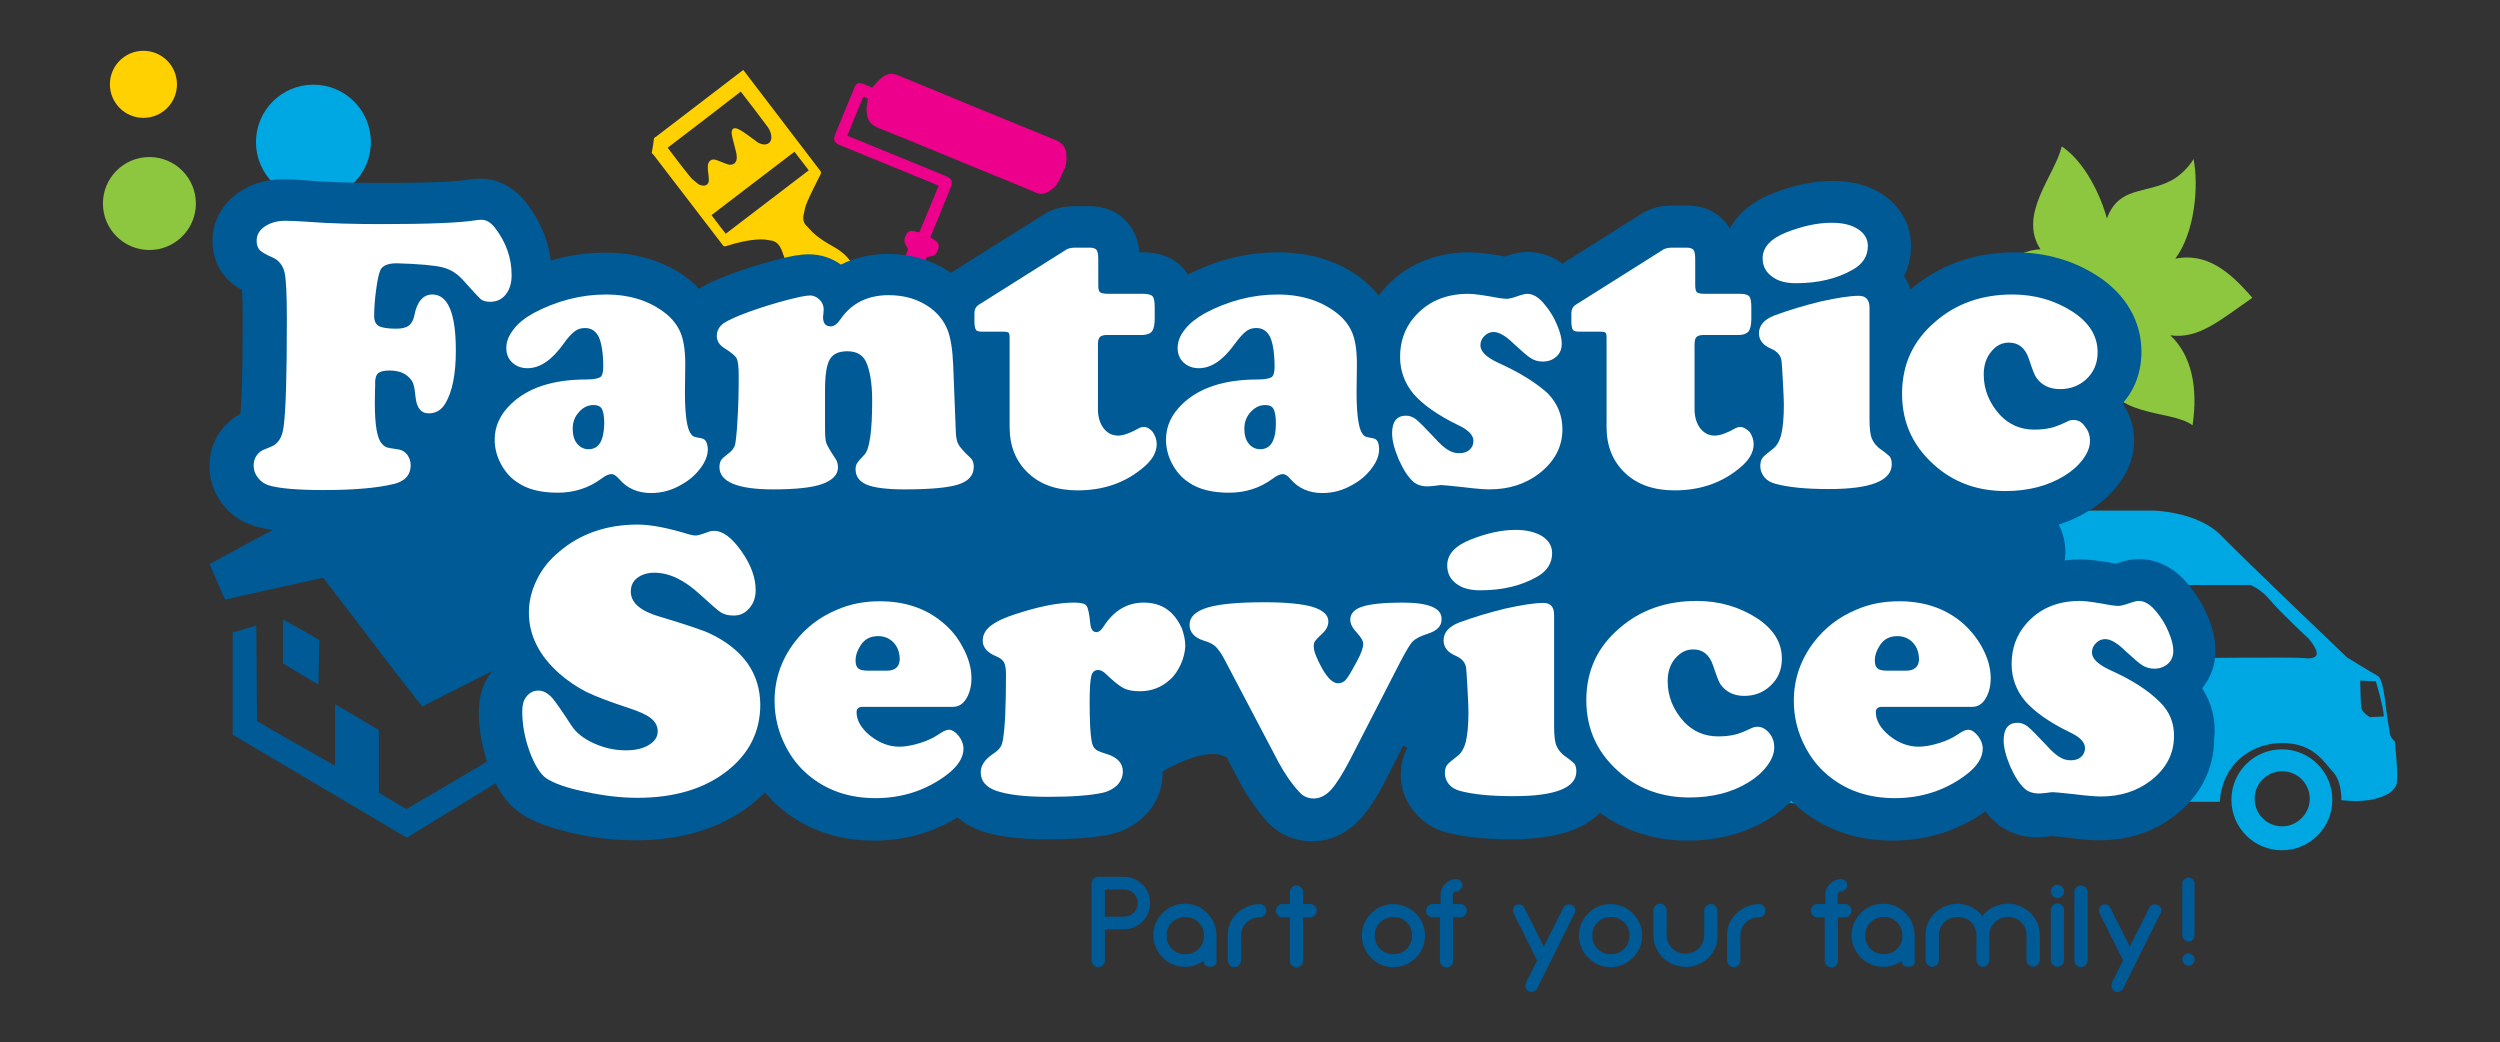 <?xml version="1.0" encoding="utf-8"?>
<!-- Generator: Adobe Illustrator 19.0.1, SVG Export Plug-In . SVG Version: 6.00 Build 0)  -->
<svg version="1.1" id="Layer_1" xmlns="http://www.w3.org/2000/svg" xmlns:xlink="http://www.w3.org/1999/xlink" x="0px" y="0px"
	 viewBox="-595 139.5 753 314" style="enable-background:new -595 139.5 753 314;" xml:space="preserve">
<rect x="-595" y="139.5" width="753" height="314" fill="#333333" stroke="none"/>
<style type="text/css">
	.st0{fill:#00A8E3;}
	.st1{fill:#EC008C;}
	.st2{fill:#FFD100;}
	.st3{fill:#8DC63F;}
	.st4{fill:#005A96;}
	.st5{fill:#FFFFFF;}
</style>
<g>
	<g>
		<path class="st0" d="M92.3,365.2c-8.4,0-15.2,6.8-15.2,15.2s6.8,15.2,15.2,15.2c8.4,0,15.2-6.8,15.2-15.2S100.7,365.2,92.3,365.2z
			 M92.4,388.4c-4.6,0-8.3-3.7-8.3-8.3c0-4.6,3.7-8.3,8.3-8.3c4.6,0,8.3,3.7,8.3,8.3C100.7,384.6,96.9,388.4,92.4,388.4z
			 M126.3,362.8c-2-1.7-1.4-3.1-2-5.6c-0.6-2.5-1.1-13-3.1-14.1c-2-1.1-9.3-5.6-9.3-5.6s-30.7-29.3-37.8-36.6
			c-7-7.3-20.3-7.6-20.3-7.6H-48.9c-6.5-0.6-5.6,4.5-5.6,4.5l-0.6,66.5c-1.4-0.3-2.8,1.7-2.8,1.7s-0.3,9-0.6,12.1
			c-0.3,3.1,3.9,3.4,3.9,3.4H-34c0-4.5,2-18,18.3-18c16.3,0,17.5,17.5,17.5,17.5h71.8c0.8-12.1,10.4-18,19.4-17.7
			c9,0.3,11.8,5.6,14.7,8.7c2.8,3.1,2.5,8.5,2.5,8.5s4.2,0.6,8.2,0c3.9-0.6,7.9-2.2,8.5-5.1C127.4,372.3,126.3,362.8,126.3,362.8z
			 M98.9,337.7c-2-0.3-34.4,0-34.4,0s-2.8,0.3-3.1-3.4c-0.3-3.7-0.3-18.6-0.3-18.6h21.7c0,0,3.1,1.1,5.9,4.5
			c2.8,3.4,11.8,11.8,11.8,11.8s2.3,2.8,2.3,4.2C102.9,337.7,100.9,338,98.9,337.7z M118.8,355.5c0,0-2.4-1.4-2.6-2.9
			c-0.2-1.5-0.3-8.1-0.3-8.1l4.7,0.2c0,0,2.4,7.9,2.4,10.6L118.8,355.5z"/>
	</g>
	<path class="st1" d="M-333.2,247.6c-0.3-0.4-0.6-0.8-0.8-1.2c-0.9-1.6-1.3-3.3-0.5-5c1.6-3.3,3.1-6.6,4.7-9.8
		c0.7-1.5,1.5-3,2.2-4.5c1.7-3.4,3.5-6.9,5.2-10.3c0.4-0.8,0.7-1.6,0.9-2.2c-0.4-0.9-1-1.7-1.1-2.5c-0.1-0.6,0.3-1.4,0.6-2
		c1-1.8,2.5-0.8,3.9-0.6c1.9-4.6,3.8-9.2,5.8-14c-0.6-0.3-1.1-0.6-1.7-0.8c-9-3.7-18-7.4-27.1-11.1c-0.4-0.2-0.8-0.3-1.2-0.5
		c-1.4-0.7-1.8-1.5-1.2-3c1.9-4.7,3.9-9.4,5.8-14.1c0.6-1.5,1.2-1.7,2.8-1.2c0.8,0.3,1.7,0.7,2.6,1.1c0.9-1,1.6-1.9,2.5-2.7
		c1.6-1.5,3.4-1.9,5.6-0.9c15.7,6.5,31.4,13,47.2,19.4c2.2,0.9,3.1,2.4,3.2,4.5c0.1,1.5,0,3-0.7,4.4c-0.7,1.4-1.3,3-2.1,4.3
		c-0.6,0.9-1.6,1.7-2.6,2.3c-1.2,0.8-2.5,0.9-3.8,0.3c-4.2-1.8-8.4-3.5-12.6-5.2c-11.6-4.7-23.1-9.6-34.7-14.2
		c-2.8-1.1-3.6-2.7-3.7-5.5c0-1.1,0.2-2.1,0.4-3.3c-0.3-0.2-0.7-0.4-1.3-0.8c-1.7,4-3.3,7.9-4.9,11.9c0.7,0.3,1.2,0.5,1.8,0.7
		c9,3.7,18,7.4,27.1,11.1c2.9,1.2,3.1,1.7,1.9,4.6c-1.7,4.2-3.4,8.3-5.1,12.5c-0.2,0.5-0.4,1.1-0.7,1.7c1.3,0.9,3,1.4,2.4,3.4
		c-0.5,1.8-1,2.2-3.4,2.5c-0.2,0.4-0.4,0.8-0.6,1.2c-1.1,3.4-2.2,6.7-3.2,10.1c-0.5,1.4-0.9,2.9-1.4,4.3c-0.6,1.9-1.3,3.9-2,5.8
		c-0.8,2.2-1.6,4.4-2.4,6.6c-0.8,2.4-2.5,3.5-4.9,3.8c-0.2,0-0.4,0.1-0.6,0.1C-331.6,248.2-332.4,247.9-333.2,247.6z"/>
	<path class="st2" d="M-398,181.1c0.2-0.2,0.5-0.3,0.7-0.5c8.5-6.5,17.1-13.1,25.6-19.6c0.2-0.1,0.4-0.3,0.6-0.4
		c0.1,0.1,0.2,0.2,0.3,0.4c7.6,10,15.3,20,22.9,30c0.3,0.4,0.2,0.7,0,1.1c-1.4,2.8-2.8,5.5-4,8.3c-0.6,1.3-0.8,2.7-1.1,4
		c-0.2,1.1,0,2.2,0.9,3.1c0.6,0.6,1.1,1.2,1.7,1.8c1.9,1.9,4.3,3.3,6.6,4.6c2.5,1.4,4.5,3.2,5.8,5.7c0.4,0.8,0.9,1.6,1.3,2.5
		c1.3,3.1,2.2,6.4,1.5,9.8c-0.6,3-3.1,4.9-6.1,4.5c-6-0.7-10.2-4.1-13.4-9c-1.1-1.7-1.6-3.7-2.3-5.6c-0.9-2.2-1.6-4.5-2.5-6.8
		c-0.5-1.3-1.3-2.6-2.9-3c-1.1-0.2-2.3-0.4-3.5-0.4c-3.5,0.1-6.9,0.9-10.3,2c-0.6,0.2-0.9,0.1-1.2-0.4c-6.9-9-13.8-18-20.7-27
		c-0.2-0.2-0.4-0.4-0.6-0.6C-398.4,184.1-398.2,182.6-398,181.1z M-393.9,184C-393.9,184-393.9,184-393.9,184c2.3,3,4.5,6,6.9,8.9
		c0.7,0.8,1.6,1.4,2.4,2.1c0.3,0.2,0.8,0.3,1.2,0.4c1.2,0.1,1.9-0.5,1.9-1.7c0-1-0.2-2.1-0.3-3.1c0-0.4,0-0.8,0-1.3
		c0.2-1.4,1.2-2.1,2.6-1.6c1,0.4,2,0.8,3.1,1.2c1.8,0.7,3.2-0.3,3-2.3c0-0.8-0.3-1.6-0.5-2.5c-0.3-1.4-0.8-2.8-1-4.2
		c-0.2-1.6,0.6-2.2,2-1.5c0.9,0.4,1.8,1.1,2.7,1.7c1,0.7,2,1.5,3,2.2c0.4,0.3,0.8,0.4,1.3,0.6c1.8,0.5,3.2-0.6,2.9-2.5
		c-0.1-0.9-0.5-1.9-1.1-2.7c-2.6-3.5-5.3-7-8-10.5c0-0.1-0.1-0.1-0.1-0.1C-379.2,172.7-386.5,178.4-393.9,184z M-376.4,209.9
		c8.3-6.4,16.7-12.7,25-19.1c-1.4-1.8-2.9-3.8-4.3-5.6c-8.3,6.3-16.6,12.7-25,19.1C-379.3,206.2-377.8,208.1-376.4,209.9z
		 M-342.3,224.3c-2-0.3-3.9,1.1-4.1,3.1c-0.3,2,1.2,3.9,3.1,4.1c2,0.3,3.9-1.1,4.1-3.1C-338.9,226.5-340.2,224.6-342.3,224.3z"/>
	<circle class="st3" cx="-550" cy="200.8" r="14"/>
	<circle class="st2" cx="-551.8" cy="164.9" r="10.1"/>
	<circle class="st0" cx="-500.6" cy="182.3" r="17.3"/>
	<path class="st3" d="M58.7,240.5c8.5,1.2,14.9-4.5,24.7-11.3c-7-8.2-13.9-13.6-23.2-11.8c5.9-7.8,7.1-22,5.5-30
		c-1.4,2.4-4.1,5.1-6.6,6.4c-7.8,4.2-15.9,1.7-19.5,11.5c-1.9-7.1-6.8-17.2-13.6-21.7c-2.1,8.8-13.3,20.5-6.4,31
		c-7.8,0.1-16,8.4-25.8,9.1C5.9,227.5,8,238,20,236.6c-11.2,9.1-5.8,24.9-7.1,33.3c8-3.4,19.8-9.6,25.2-19.4
		c1.9,15.3,20.7,12.1,27.3,17.1C67.1,256.2,65.1,246.5,58.7,240.5z"/>
	<g>
		<path class="st4" d="M-509.8,326.1c0,4.5,0,8.7,0,13.2c3.5,2.1,7.3,4.4,10.7,6.4c0.2-5.1,0.1-8.6,0.3-13.4
			C-502.4,330.2-505.4,328.4-509.8,326.1z"/>
		<path class="st4" d="M68.3,346.8c2.6-3.2,4-7.1,4-11.3c0-3.3-0.8-6.8-2.4-10.6c-1.4-3.2-3.2-6.2-5.4-8.9
			c-5.3-6.7-11.2-8.1-15.2-8.1c-2.2,0-4.4,0.4-6.7,1.3c0,0-0.1,0-0.1,0.1c-4.8-0.9-8.3-1.3-10.9-1.3c-1.6,0-3.2,0.1-4.7,0.3
			c0.1-0.8,0.2-1.7,0.2-2.6c0-2.8-0.7-5.6-2-8.2c3.2-1,6.2-2.4,9-4.1c3.7-2.3,6.7-5,9.1-8.2c3.1-4.1,4.6-8.5,4.6-13
			c0-4.1-1.2-7.9-3.5-11.2c3.8-4.2,5.7-9.6,5.7-15.6c0-9.1-4.7-17.2-13.1-22.7c-7.4-4.8-15.8-7.2-25.1-7.2
			c-12.1,0-22.7,3.8-31.4,11.2c-0.4-1.5-1.1-2.8-1.9-4c1.4-2.8,2.1-5.8,2.1-9.1c0-6.4-3.2-12.1-8.8-15.7c-4-2.6-9-3.9-14.8-3.9
			c-5.8,0-11.9,1.3-18.2,3.8c-7,2.8-10.7,6.8-12.8,10.5c-0.2-0.4-0.4-0.7-0.7-1.1c-1.6-2.2-5.3-5.8-12.1-5.8h-4.7
			c-3,0-5.9,0.7-8.3,2c-0.3,0.1-0.5,0.3-0.8,0.5l-23.8,15c-3.8-2.8-7.6-3.5-10.4-3.5c-2.2,0-4.4,0.4-6.7,1.3c0,0-0.1,0-0.1,0.1
			c-4.8-0.9-8.3-1.3-10.9-1.3c-10.6,0-19.7,4-26.1,11.6c-0.4,0.4-0.7,0.9-1.1,1.4c-1.6-2-3.5-3.8-5.7-5.5c-6.9-5-15.2-7.5-24.6-7.5
			c-9.4,0-18.6,2.3-27.2,6.7c-0.3-0.4-0.6-0.9-0.9-1.3c-2-2.5-5.8-5.4-12.6-5.4h-1.1c-0.2-2.1-0.8-5.3-2.9-8.1
			c-1.6-2.2-5.3-5.8-12.1-5.8h-4.7c-3,0-5.9,0.7-8.3,2c-0.3,0.1-0.5,0.3-0.8,0.5l-26.6,16.7c-0.4,0.3-0.9,0.6-1.3,0.9
			c-5.6-3.8-11.9-5.7-19.1-5.7c-5.2,0-10,1.1-14.1,3.2c-2.8-2-6.1-3.1-9.7-3.1c-2.5,0-5.6,0.5-10.3,1.8c-3.8,1-7.7,2.2-11.7,3.6
			c-5.2,1.9-8.6,3.4-11,5c-1.2-1.2-2.4-2.3-3.8-3.4c-6.9-5-15.1-7.5-24.6-7.5c-5.5,0-11,0.8-16.3,2.4c-0.8-6.3-3.3-12.2-7.5-17.6
			c-5-6.2-10.8-7.1-13.8-7.1c-0.9,0-1.8,0.1-3,0.2c-0.2,0-0.3,0-0.5,0.1c-2.9,0.5-9.8,1-26.4,1c-8.4,0-15.7-0.2-21.6-0.7
			c-3.4-0.3-5.9-0.4-7.8-0.4c-5,0-9.5,1.3-13.3,3.9c-5.1,3.5-8,8.8-8,14.6c0,5.6,2.3,9.3,4.3,11.4c1.2,1.3,2.7,2.4,4.6,3.5
			c0.1,1.7,0.2,4.5,0.2,8.9c0,16.6-0.3,24.6-0.7,28.4c-1,0.5-1.7,0.9-2.4,1.5c-0.2,0.1-0.4,0.3-0.6,0.5c-4.1,3.4-6.3,8.3-6.3,13.7
			c0,4.1,1.3,8,3.8,11.3c2.4,3.2,5.7,5.5,9.6,6.7c1.6,0.5,3.5,0.9,5.7,1.2c-6.4,3.4-12.6,6.8-19.1,10.3c1.7,3.6,3,7.2,4.7,10.7
			c9.8-2.2,19.5-4.4,29.5-6.6c10,12.8,19.6,25.9,29.9,38.8c1.6-0.9,10.5-5.3,21.1-10.7c-0.1,0.1-0.2,0.2-0.3,0.4
			c-2.5,3.1-3.8,7.2-3.8,12c0,4.9,0.9,9.9,2.5,14.9c-9.9,5.9-21.5,12.7-24.3,14.3c-2.9-1.7-5.5-3.3-8.3-4.9c0-6.3,0-12.5,0-18.9
			c-4.2-2.5-8.4-5-13.2-7.8c0,6.6,0,12.5,0,18.5c-2.4-1.3-16.2-9.1-23.5-13.4l-0.2-28.8c-2.2,0.6-4.9,1.5-7.1,2.1
			c0,10.3,0,20.4,0,30.8c17.6,10.4,35,20.7,52.4,31c3.4-2,16.5-10.1,26.8-16.4c2.1,4.2,4.6,7.2,7.7,9.2c3.9,2.6,9,4.4,16.2,6
			c6.3,1.4,12.5,2,18.3,2c13.9,0,25.5-3.6,34.6-10.6c1.6-1.2,2.9-2.5,4.3-3.8c1.3,1.5,2.7,3,4.2,4.3c7.9,6.8,17.5,10.2,28.6,10.2
			c9.3,0,17.7-2.4,25.2-7c2,1.7,4.4,3.1,7.2,4.1c5,1.7,11.4,2.5,19.6,2.5c8.1,0,14.3-0.5,18.9-1.4c4.3-0.9,8.1-3,11-6
			c3.4-3.5,5.1-8,5.1-12.8c0-0.1,0-0.2,0-0.3c6.4-3.6,14.5-6.9,19.2-4.2c0,0,0.1,0,0.1,0.1l4,7.6c2.3,4.2,4.9,8,7.9,11.4
			c3.5,4,8.4,6.2,13.8,6.2c3.8,0,9.4-1.2,14.5-6.7c2.5-2.7,5-6.5,7.9-12.2l5.1-10c0.4,0.3,0.8,0.5,1.2,0.7c-1,1.9-2,4.6-2,8.1
			c0,4.3,1.5,8.3,4.3,11.5c2.4,2.8,5.6,4.9,9.3,5.9c5.3,1.4,11.6,2.1,19.6,2.1c14.6,0,22.5-3.5,26.8-8c7.5,5.5,16.4,8.4,26.4,8.4
			c9.2,0,17.4-2.2,24.4-6.5c2.6-1.6,4.8-3.4,6.8-5.5c0.6,0.6,1.3,1.3,1.9,1.8c7.9,6.8,17.5,10.2,28.6,10.2c10.4,0,19.8-3,28-8.8
			c0.9,1.2,1.9,2.3,2.9,3.2c2.4,2.1,6.5,4.6,12.7,4.6c1.1,0,2.4-0.1,4.2-0.4l0.1,0c0.7,0.1,2.1,0.2,4.8,0.5c4.5,0.6,7.5,0.8,9.6,0.8
			c8.7,0,16.3-2.5,22.6-7.3c7.8-6,12-14.1,12-23.4C72.5,356.2,71.1,351.2,68.3,346.8z"/>
	</g>
	<g>
		<g>
			<path class="st5" d="M-380.8,330.5c-2.2-1.1-7.3-2.8-15.3-5.2c-5.9-1.7-8.9-4.2-8.9-7.6c0-1.7,0.6-3.1,1.9-4.1
				c1.3-1,3-1.6,5.2-1.6c4.5,0,9,2.2,13.7,6.5c3.3,3,5.4,4.9,6.4,5.5c1,0.6,2.2,0.9,3.8,0.9c1.9,0,3.4-0.7,4.7-2.2
				c1.3-1.5,1.9-3.3,1.9-5.5c0-3.7-1.4-7.6-4.3-11.7c-2.9-4.1-5.6-6.1-8.2-6.1c-0.7,0-1.3,0.1-2,0.4c-1.9,0.7-3.1,1-3.5,1
				c-0.5,0-1.1-0.1-1.9-0.3c-6.5-2-11.7-3-15.6-3c-9.3,0-17.3,2.7-23.7,8.2c-2.9,2.4-5.1,5.1-6.7,8.4c-1.6,3.2-2.4,6.5-2.4,9.9
				c0,6.9,3.1,13,9.2,18.4c2.5,2.2,5.2,4,8.1,5.5c2.9,1.4,7.1,3,12.6,4.8c3.1,1,5.4,2,6.8,3.1c1.4,1.1,2.1,2.4,2.1,4
				c0,1.7-0.9,3-2.7,4.1c-1.8,1.1-4.1,1.6-6.9,1.6c-3.3,0-6.5-0.7-9.6-2.1c-3.1-1.4-5.4-3.2-6.8-5.4c-3-4.6-4.9-7.3-5.7-8.2
				c-1.3-1.5-2.8-2.3-4.2-2.3c-1.5,0-2.7,0.6-3.7,1.9c-0.8,1-1.2,2.4-1.2,4.3c0,3.9,0.7,8,2.2,12.1c1.5,4.1,3.2,6.8,5,8.1
				c2.4,1.6,6.4,3,11.9,4.1c5.5,1.2,10.7,1.8,15.6,1.8c11.1,0,20.1-2.7,26.9-8c6.7-5.2,10.1-11.9,10.1-20.1
				C-366.1,342.4-371,335.3-380.8,330.5z"/>
			<path class="st5" d="M-311.3,326.8c-5.1-4.2-11.4-6.2-18.7-6.2c-4.6,0-8.9,0.8-12.8,2.5c-5.3,2.2-9.6,5.5-13,10
				c-3.9,5.2-5.9,11-5.9,17.5c0,4.8,1.1,9.4,3.4,13.8c1.7,3.3,3.9,6.1,6.6,8.4c5.5,4.7,12.3,7.1,20.4,7.1c8,0,15.1-2.3,21.3-6.9
				c3.5-2.6,5.2-5.3,5.2-8c0-1.3-0.5-2.6-1.4-3.8c-1-1.2-2-1.9-3-1.9c-0.8,0-1.8,0.5-3.1,1.4c-1.5,1-3.3,1.9-5.6,2.6
				c-2.3,0.7-4.3,1.1-6.2,1.1c-3.1,0-6-1.1-8.8-3.3c-2.7-2.2-4.1-4.6-4.1-7.1c0-1,0.6-1.6,1.8-1.6h27.2c1.7,0,3-0.8,4-2.4
				c1-1.6,1.6-3.7,1.6-6.2c0-3.1-0.9-6.3-2.7-9.5C-306.6,331.4-308.7,328.9-311.3,326.8z M-327.8,341.5h-5.8c-1.4,0-2.4-0.2-2.9-0.7
				c-0.6-0.5-0.8-1.3-0.8-2.4c0-1.6,0.6-3.2,1.7-4.8c1.2-1.7,2.9-2.5,5.1-2.5c1.9,0,3.5,0.7,4.7,2c1.2,1.3,1.8,3,1.8,5.1
				C-324.1,340.3-325.4,341.5-327.8,341.5z"/>
			<path class="st5" d="M-241.9,324.4c-2.2-2.3-5.1-3.4-8.6-3.4c-5,0-9,2.4-12.1,7.2c-0.7,1.1-1.4,1.7-2.2,1.7c-1,0-1.6-0.8-1.8-2.5
				c-0.3-3.1-0.7-5-1.2-5.5c-0.4-0.6-1.7-0.9-3.7-0.9c-4.2,0-9.2,0.9-15.2,2.7c-4.4,1.3-7.6,2.6-9.5,4c-1.9,1.3-2.8,2.9-2.8,4.8
				c0,2,1.4,3.6,4.1,4.7c1.2,0.5,1.9,1.1,2.3,1.8c0.4,0.7,0.6,2,0.6,3.7c0,9.5-0.3,16-0.9,19.5c-0.2,1-0.4,1.9-0.9,2.5
				c-0.4,0.6-1.2,1.3-2.3,2c-2.3,1.6-3.5,3.4-3.5,5.4c0,2.7,1.6,4.5,4.7,5.6c3.6,1.2,8.7,1.8,15.6,1.8c7.2,0,12.6-0.4,16.3-1.2
				c1.9-0.4,3.3-1.2,4.5-2.3c1.1-1.2,1.7-2.6,1.7-4.1c0-2.6-1.7-4.4-5.2-5.4c-1.6-0.5-2.6-0.9-3.1-1.4c-0.5-0.4-0.9-1.2-1.1-2.4
				c-0.4-2.1-0.6-6.1-0.6-11.9c0-3.9,0.2-6.5,0.5-7.7c0.3-1.2,1-1.8,2.1-1.8c0.7,0,1.5,0.4,2.3,1.2c2.2,2.1,3.9,3.5,5.2,4.2
				c1.3,0.7,3,1,5,1c3.6,0,6.6-1.2,9.1-3.5c1.4-1.2,2.4-2.8,3.3-4.7c0.8-1.9,1.3-3.8,1.3-5.6c0-1.6-0.4-3.3-1-5.1
				C-239.9,326.9-240.8,325.5-241.9,324.4z"/>
			<path class="st5" d="M-172.5,321c-5.6,0-9.6,0.4-12.1,1.2c-2.5,0.8-3.7,2.1-3.7,4c0,1.2,0.7,2.5,2,3.9c1.2,1.3,1.9,2.4,1.9,3.3
				c0,1.2-0.6,2.9-1.8,5.1c-1.6,3-2.7,4.9-3.4,5.7c-0.6,0.7-1.4,1.1-2.4,1.1c-1.5,0-3.1-1.5-4.8-4.5c-1.7-3.1-2.5-5.2-2.5-6.6
				c0-0.6,0.1-1.2,0.4-1.6c0.3-0.4,0.9-1.1,1.8-1.9c1.5-1.3,2.2-2.6,2.2-4c0-2-1.6-3.4-4.7-4.4c-3.1-0.9-7.9-1.4-14.5-1.4
				c-7.8,0-13.6,0.5-17.2,1.6c-3.6,1.1-5.4,2.8-5.4,5.2c0,2.3,1.5,3.9,4.4,4.8c1.5,0.4,2.6,1,3.4,1.7c0.8,0.8,1.7,2,2.6,3.7
				l16.4,31.2c1.8,3.3,3.8,6.3,6.2,8.9c1.1,1.3,2.6,2,4.4,2c1.9,0,3.6-0.9,5.2-2.6c1.6-1.8,3.6-4.9,5.9-9.4l15-29.2
				c1.7-3.2,2.9-5.3,3.7-6.1c0.8-0.8,2.3-1.6,4.5-2.3c2.8-0.9,4.2-2.3,4.2-4.3C-160.6,322.7-164.6,321-172.5,321z"/>
			<path class="st5" d="M-155.8,315.7c1.7,1.1,3.9,1.6,6.7,1.6c6.7,0,12.4-1.4,17.1-4.1c3-1.7,4.5-4.1,4.5-7.1c0-2.1-1-3.8-3-5.1
				c-2-1.2-4.6-1.9-8-1.9c-4.2,0-8.7,1-13.5,2.9c-4.8,1.9-7.1,4.5-7.1,7.8C-159.1,312.4-158,314.3-155.8,315.7z"/>
			<path class="st5" d="M-123.3,367.5c-1.5-1-2.4-2.2-2.9-3.4c-0.5-1.2-0.7-3.2-0.7-5.8v-33.6c0-2.4-1.1-3.6-3.2-3.6
				c-2.7,0-6.5,0.6-11.5,1.7c-4.9,1.2-9.6,2.6-13.9,4.2c-3.1,1.2-4.7,3-4.7,5.4c0,2,1.2,3.6,3.6,4.6c1.9,0.8,3,2.1,3.2,3.7
				c0.1,0.6,0.2,2.6,0.4,6.1c0.2,3.5,0.3,5.9,0.3,7.1c0,4-0.3,7-0.8,9c-0.5,2-1.4,3.5-2.5,4.3c-1.7,1.3-2.8,2.2-3.2,2.8
				c-0.4,0.6-0.6,1.4-0.6,2.4c0,1.2,0.4,2.3,1.2,3.3c0.8,1,1.9,1.6,3.3,2c4,1.1,9.4,1.6,16.2,1.6c12.6,0,18.9-2.5,18.9-7.5
				c0-0.9-0.2-1.7-0.6-2.3C-121.4,369-122.1,368.3-123.3,367.5z"/>
			<path class="st5" d="M-85,335.1c2.9,0,4.9,1.6,6,4.9c1,3,1.7,4.9,2.2,5.6c1.6,2.3,4,3.5,7.2,3.5c3,0,5.7-1,7.8-3
				c2.3-2.1,3.5-4.8,3.5-8.2c0-4.9-2.5-8.9-7.5-12.2c-5.3-3.4-11.3-5.2-18.2-5.2c-9.1,0-16.9,2.7-23.2,8.2c-6.7,5.7-10,12.9-10,21.7
				c0,9.1,3.6,16.5,10.8,22.4c5.6,4.6,12.4,6.9,20.3,6.9c6.8,0,12.8-1.5,17.8-4.6c2.3-1.4,4.2-3.1,5.6-5c1.4-1.9,2.1-3.7,2.1-5.5
				c0-1.7-0.5-3.1-1.5-4.3c-1-1.2-2.2-1.9-3.5-1.9c-0.6,0-1.2,0.1-1.8,0.4c-2.1,1-3.8,1.7-5.2,2c-1.3,0.3-2.9,0.5-4.9,0.5
				c-4.1,0-7.5-1.5-10.2-4.3c-3.3-3.6-5-7.7-5-12.3c0-2.7,0.7-5,2.2-6.8C-88.9,336-87.1,335.1-85,335.1z"/>
			<path class="st5" d="M-4.3,326.8c-5.1-4.2-11.4-6.2-18.7-6.2c-4.6,0-8.9,0.8-12.8,2.5c-5.3,2.2-9.6,5.5-13,10
				c-3.9,5.2-5.9,11-5.9,17.5c0,4.8,1.1,9.4,3.4,13.8c1.7,3.3,3.9,6.1,6.6,8.4c5.5,4.7,12.3,7.1,20.4,7.1c8,0,15.1-2.3,21.3-6.9
				c3.5-2.6,5.2-5.3,5.2-8c0-1.3-0.5-2.6-1.4-3.8c-1-1.2-1.9-1.9-3-1.9c-0.8,0-1.8,0.5-3.1,1.4c-1.5,1-3.3,1.9-5.6,2.6
				s-4.3,1.1-6.2,1.1c-3.1,0-6.1-1.1-8.8-3.3c-2.7-2.2-4.1-4.6-4.1-7.1c0-1,0.6-1.6,1.8-1.6H-1c1.7,0,3-0.8,4-2.4
				c1-1.6,1.6-3.7,1.6-6.2c0-3.1-0.9-6.3-2.7-9.5C0.3,331.4-1.8,328.9-4.3,326.8z M-20.8,341.5h-5.8c-1.4,0-2.4-0.2-2.9-0.7
				c-0.6-0.5-0.8-1.3-0.8-2.4c0-1.6,0.6-3.2,1.7-4.8c1.2-1.7,2.9-2.5,5.1-2.5c1.9,0,3.5,0.7,4.7,2c1.2,1.3,1.8,3,1.8,5.1
				C-17.1,340.3-18.4,341.5-20.8,341.5z"/>
			<path class="st5" d="M55.5,350.9c-3.5-3.5-8.5-6.7-15-9.6c-3.6-1.7-5.4-3.4-5.4-5.3c0-1.1,0.4-2,1.2-2.8c0.8-0.8,1.7-1.2,2.8-1.2
				c1.6,0,3.7,1.2,6.1,3.6c2.4,2.2,4.1,3.7,5.1,4.3c1.1,0.7,2.3,1,3.6,1c1.6,0,3-0.5,4.1-1.5c1.1-1,1.6-2.3,1.6-3.9
				c0-1.6-0.5-3.5-1.4-5.6c-0.9-2.2-2.1-4.2-3.6-6c-1.8-2.3-3.6-3.4-5.4-3.4c-0.6,0-1.4,0.2-2.3,0.5c-1.9,0.7-3.2,1-3.8,1
				c-0.6,0-1.3-0.1-2.2-0.2c-4.4-0.8-7.5-1.3-9.4-1.3c-7,0-12.4,2.4-16.4,7.1c-2.8,3.3-4.2,7.3-4.2,11.9c0,4.2,1.4,8,4.1,11.2
				c2.8,3.2,7.3,6.4,13.5,9.4c3,1.4,4.5,3,4.5,4.7c0,1.1-0.4,2-1.2,2.7c-0.8,0.7-1.8,1-3.1,1c-1.2,0-2.3-0.3-3.4-1
				c-1-0.6-2.4-1.8-3.9-3.5c-2.9-3.1-4.8-5-5.7-5.7c-0.9-0.7-1.9-1.1-3-1.1c-2.8,0-4.2,1.8-4.2,5.3c0,2.2,0.7,4.8,2,7.9
				c1.4,3.1,2.8,5.3,4.4,6.7c1,0.9,2.5,1.4,4.3,1.4c0.5,0,1.3-0.1,2.4-0.2c0.6-0.1,1.2-0.2,1.7-0.2c0.5,0,2.6,0.2,6.3,0.6
				c4,0.5,6.7,0.7,8.2,0.7c5.9,0,10.8-1.6,14.9-4.7c4.7-3.6,7.1-8.1,7.1-13.4C59.9,357.4,58.5,353.8,55.5,350.9z"/>
		</g>
		<g>
			<path class="st5" d="M-442.6,228.1c1.1-1.4,1.7-3.3,1.7-5.7c0-5.3-1.7-10-5.1-14.4c-1.2-1.5-2.5-2.3-3.9-2.3
				c-0.4,0-0.8,0-1.5,0.1c-4.9,0.8-14.3,1.2-28.3,1.2c-8.8,0-16.3-0.2-22.6-0.7c-3-0.2-5.2-0.3-6.8-0.3c-2.4,0-4.5,0.6-6.1,1.7
				c-1.7,1.1-2.5,2.6-2.5,4.3c0,1.2,0.3,2.1,0.9,2.8c0.6,0.6,1.9,1.4,3.8,2.2c1.9,0.8,3.2,2.4,3.7,4.5c0.5,2.2,0.7,6.9,0.7,14.2
				c0,16.9-0.3,27.7-1,32.5c-0.4,3.1-1.7,5.1-3.9,5.9c-1.8,0.7-2.9,1.2-3.2,1.5c-1.2,1-1.9,2.4-1.9,4.1c0,1.4,0.4,2.6,1.3,3.7
				c0.8,1.1,2,1.9,3.3,2.3c3,0.9,8.5,1.4,16.4,1.4c9.1,0,16.1-0.6,21.1-1.8c3.5-0.8,5.2-2.8,5.2-5.7c0-1.2-0.4-2.2-1-3.1
				c-0.7-0.9-1.5-1.4-2.5-1.6c-2-0.3-3.3-0.5-3.8-0.7c-0.5-0.2-1-0.6-1.4-1.1c-1.4-1.5-2.1-5.5-2.1-12.2c0-3.3,0.1-5.1,0.1-5.4
				c-0.1-1.7,0.2-2.9,0.8-3.5s1.8-0.9,3.5-0.9c2.4,0,4.3,0.6,5.6,1.8c0.8,0.7,1.4,1.5,1.6,2.3c0.3,0.8,0.5,2.2,0.7,4.2
				c0.4,3.1,1.7,4.6,3.9,4.6c2.2,0,3.9-1,5.1-3.1c2-3.4,3.1-8.6,3.1-15.8c0-11.3-2.4-16.9-7.1-16.9c-2.7,0-4.6,2.1-5.4,6.3
				c-0.3,1.5-0.9,2.5-1.7,3.1c-0.8,0.6-2.1,0.9-3.8,0.9c-2.5,0-4.3-0.3-5.2-0.8c-0.9-0.5-1.4-1.5-1.4-3c0-2.4,0.2-5.1,0.6-8
				c0.4-2.9,0.8-4.9,1.3-5.9c0.6-1.3,2.3-2,4.9-2c6.7,0.2,11.2,0.6,13.7,1.2s4.5,1.9,6.3,3.9c2.9,3.2,4.6,5.1,5.3,5.7
				s1.7,0.8,3.1,0.8C-445.2,230.3-443.7,229.6-442.6,228.1z"/>
			<path class="st5" d="M-383.8,271.5c-1.2-0.2-2-0.4-2.4-0.6c-0.4-0.2-0.8-0.8-1.2-1.6c-0.8-1.8-1.3-5.7-1.3-11.6l0.1-8.6
				c0-4.1-0.5-7.3-1.5-9.6c-1-2.3-2.7-4.4-5.2-6.2c-4.7-3.4-10.4-5.1-17.1-5.1c-7.6,0-14.9,1.9-21.9,5.6c-2.5,1.4-4.6,3-6,4.9
				c-1.5,1.9-2.2,3.7-2.2,5.6c0,1.8,0.6,3.3,1.8,4.4c1.2,1.1,2.7,1.7,4.6,1.7c3.7,0,7.3-2.4,10.8-7.3c1.3-1.9,2.5-3.1,3.4-3.8
				c0.9-0.7,1.9-1,3.1-1c1.9,0,3.3,0.9,4.2,2.8c0.8,1.8,1.3,4.8,1.3,8.9c0,1.6-0.3,2.7-0.9,3.1c-0.6,0.4-2,0.7-4.2,0.7
				c-10.1,0-17.6,2.5-22.7,7.4c-3.2,3.1-4.9,6.6-4.9,10.7c0,2.5,0.6,4.9,1.8,7.2c1.2,2.3,2.8,4.2,4.9,5.6c3.1,2.2,7.2,3.2,12.3,3.2
				c4.9,0,9.3-1.4,13.1-4.2c1.3-1,2.3-1.4,3.1-1.4c0.7,0,1.4,0.5,2.3,1.5c2.4,2.8,5.6,4.2,9.6,4.2c3.2,0,6.2-0.8,9.1-2.5
				c2.4-1.3,4.3-3,5.8-5s2.2-3.9,2.2-5.8C-382,272.5-382.6,271.7-383.8,271.5z M-417.7,274.8c-1.5,0-2.6-0.6-3.5-1.7
				c-0.9-1.1-1.3-2.6-1.3-4.5c0-1.9,0.6-3.6,1.9-5c1.2-1.4,2.7-2.1,4.4-2.1c1.2,0,2.1,0.4,2.5,1.2c0.4,0.7,0.7,2.2,0.7,4.3
				C-413.1,272.2-414.6,274.8-417.7,274.8z"/>
			<path class="st5" d="M-306.4,273.2c-0.4-0.7-0.6-1.9-0.7-3.4l-0.8-20.4c-0.2-4.8-0.8-8.4-1.8-10.8c-1-2.4-2.7-4.6-5.1-6.4
				c-3.5-2.5-7.6-3.8-12.5-3.8c-6.3,0-11.2,2.4-14.5,7.2c-1,1.5-2,2.2-3,2.2c-1.5,0-2.3-0.9-2.3-2.8c0-0.2,0-0.5,0.1-0.8
				c0-0.8,0.1-1.3,0.1-1.4c0-1.2-0.4-2.2-1.2-3c-0.8-0.8-1.8-1.3-2.9-1.3c-1.3,0-3.6,0.5-7.1,1.4c-3.4,0.9-7,2-10.7,3.3
				c-4.2,1.5-7,2.8-8.3,3.7c-1.3,1-2,2.2-2,3.8c0,1.5,0.8,2.8,2.5,3.8c1.9,1.2,3.1,2.2,3.5,3c0.4,0.8,0.6,2.6,0.6,5.2
				c0,4.8-0.1,9.4-0.4,13.8c-0.2,3.7-0.5,6-0.7,7c-0.3,0.9-0.9,1.8-1.9,2.5c-1.2,0.9-2,1.6-2.3,2.1c-0.3,0.5-0.5,1.2-0.5,2.1
				c0,4.4,5.4,6.7,16.1,6.7c6.7,0,11.7-0.5,14.8-1.6s4.8-2.8,4.8-5c0-0.9-0.2-1.7-0.6-2.4c-1.6-2.4-2.6-4.1-2.9-4.9
				c-0.3-0.8-0.4-2.4-0.4-4.7v-11.5c0-4.4,0.5-7.4,1.4-9c1-1.7,2.7-2.5,5.3-2.5c2.7,0,4.6,1,5.6,3.1c1.2,2.5,1.9,6.5,1.9,11.8
				c0,9.2-0.8,14.6-2.3,16.2c-1.3,1.4-2.1,2.3-2.3,2.7c-0.2,0.4-0.4,0.9-0.4,1.7c0,2.2,1.1,3.7,3.4,4.7c2.2,0.9,6,1.4,11.3,1.4
				c7.8,0,13.3-0.5,16.3-1.5c3.1-1,4.6-2.8,4.6-5.3c0-1.1-0.3-2-0.9-2.6C-304.9,275.4-306,274-306.4,273.2z"/>
			<path class="st5" d="M-250.5,268.1c-0.6,0-1.2,0.2-1.7,0.5c-2.5,1.4-4.5,2.1-6,2.1c-1.8,0-3.2-0.7-4.4-2.2
				c-1.1-1.5-1.7-3.4-1.7-5.7v-19.6c0-1.1,0.2-1.8,0.6-2.2c0.4-0.4,1.1-0.6,2.2-0.6h10.5c1.4,0,2.4-0.4,3-1.1c0.5-0.7,0.8-2,0.8-3.8
				v-3.4c0-1.7-0.2-2.8-0.6-3.3c-0.4-0.5-1.4-0.8-2.8-0.8h-10.7c-1.2,0-2-0.2-2.4-0.5c-0.4-0.4-0.5-1.1-0.5-2.3v-7.8
				c0-1.3-0.2-2.2-0.5-2.6c-0.3-0.4-1-0.7-1.9-0.7h-4.7c-1,0-1.8,0.2-2.4,0.5l-26.5,16.7c-0.8,0.5-1.3,1.4-1.3,2.5v2.5
				c0,1.4,0.2,2.2,0.5,2.6c0.3,0.4,1,0.5,2.1,0.5h6c0.9,0,1.4,0.1,1.7,0.3c0.2,0.2,0.3,0.8,0.3,1.7v26.8c0,5.7,1.9,10.3,5.6,13.8
				c3.7,3.5,8.7,5.2,14.9,5.2c7.8,0,14.4-2.3,19.9-7c2.6-2.2,3.9-4.5,3.9-6.9c0-1.3-0.4-2.5-1.2-3.7
				C-248.7,268.6-249.5,268.1-250.5,268.1z"/>
			<path class="st5" d="M-181.5,271.5c-1.2-0.2-2-0.4-2.4-0.6c-0.4-0.2-0.8-0.8-1.2-1.6c-0.8-1.8-1.3-5.7-1.3-11.6l0.1-8.6
				c0-4.1-0.5-7.3-1.5-9.6c-1-2.3-2.7-4.4-5.2-6.2c-4.7-3.4-10.4-5.1-17.1-5.1c-7.6,0-14.9,1.9-21.9,5.6c-2.5,1.4-4.6,3-6.1,4.9
				c-1.5,1.9-2.2,3.7-2.2,5.6c0,1.8,0.6,3.3,1.8,4.4c1.2,1.1,2.7,1.7,4.6,1.7c3.7,0,7.3-2.4,10.8-7.3c1.4-1.9,2.5-3.1,3.4-3.8
				c0.9-0.7,1.9-1,3.1-1c1.9,0,3.3,0.9,4.2,2.8c0.8,1.8,1.3,4.8,1.3,8.9c0,1.6-0.3,2.7-0.9,3.1c-0.6,0.4-2,0.7-4.2,0.7
				c-10.1,0-17.6,2.5-22.7,7.4c-3.2,3.1-4.9,6.6-4.9,10.7c0,2.5,0.6,4.9,1.8,7.2c1.2,2.3,2.8,4.2,4.9,5.6c3.1,2.2,7.2,3.2,12.3,3.2
				c4.9,0,9.3-1.4,13.1-4.2c1.3-1,2.3-1.4,3.1-1.4c0.7,0,1.5,0.5,2.3,1.5c2.4,2.8,5.6,4.2,9.6,4.2c3.2,0,6.2-0.8,9.1-2.5
				c2.4-1.3,4.3-3,5.8-5c1.5-2,2.2-3.9,2.2-5.8C-179.7,272.5-180.3,271.7-181.5,271.5z M-215.4,274.8c-1.5,0-2.6-0.6-3.5-1.7
				c-0.9-1.1-1.3-2.6-1.3-4.5c0-1.9,0.6-3.6,1.9-5c1.3-1.4,2.7-2.1,4.4-2.1c1.2,0,2.1,0.4,2.5,1.2c0.4,0.7,0.7,2.2,0.7,4.3
				C-210.7,272.2-212.3,274.8-215.4,274.8z"/>
			<path class="st5" d="M-143.7,248.8c-3.6-1.7-5.4-3.4-5.4-5.3c0-1.1,0.4-2,1.2-2.8s1.7-1.2,2.8-1.2c1.6,0,3.7,1.2,6.1,3.6
				c2.4,2.2,4.1,3.7,5.1,4.3c1.1,0.7,2.3,1,3.6,1c1.6,0,3-0.5,4.1-1.5c1.1-1,1.6-2.3,1.6-3.9c0-1.6-0.5-3.5-1.4-5.6
				c-0.9-2.2-2.1-4.2-3.6-6c-1.8-2.3-3.6-3.4-5.4-3.4c-0.6,0-1.4,0.2-2.3,0.5c-1.9,0.7-3.2,1-3.8,1c-0.6,0-1.3-0.1-2.2-0.2
				c-4.4-0.8-7.5-1.3-9.4-1.3c-7,0-12.4,2.4-16.4,7.1c-2.8,3.3-4.2,7.3-4.2,11.9c0,4.2,1.4,8,4.1,11.2c2.8,3.2,7.3,6.4,13.5,9.4
				c3,1.4,4.5,3,4.5,4.7c0,1.1-0.4,2-1.2,2.7c-0.8,0.7-1.8,1-3.1,1c-1.2,0-2.3-0.3-3.4-1c-1-0.6-2.4-1.8-3.9-3.5
				c-2.9-3.1-4.8-5-5.7-5.7c-0.9-0.7-1.9-1.1-3-1.1c-2.8,0-4.2,1.8-4.2,5.3c0,2.2,0.7,4.8,2,7.9c1.4,3.1,2.8,5.3,4.4,6.7
				c1,0.9,2.5,1.4,4.3,1.4c0.5,0,1.3-0.1,2.4-0.2c0.7-0.1,1.2-0.2,1.7-0.2c0.5,0,2.6,0.2,6.3,0.6c4,0.5,6.7,0.7,8.2,0.7
				c5.9,0,10.8-1.6,14.9-4.7c4.7-3.6,7.1-8.1,7.1-13.4c0-4.2-1.5-7.8-4.4-10.8C-132.2,254.9-137.2,251.7-143.7,248.8z"/>
			<path class="st5" d="M-70.8,268.1c-0.6,0-1.2,0.2-1.7,0.5c-2.5,1.4-4.5,2.1-6,2.1c-1.8,0-3.2-0.7-4.4-2.2
				c-1.1-1.5-1.7-3.4-1.7-5.7v-19.6c0-1.1,0.2-1.8,0.6-2.2c0.4-0.4,1.1-0.6,2.2-0.6h10.5c1.4,0,2.4-0.4,3-1.1c0.5-0.7,0.8-2,0.8-3.8
				v-3.4c0-1.7-0.2-2.8-0.6-3.3c-0.4-0.5-1.3-0.8-2.8-0.8h-10.7c-1.2,0-2-0.2-2.3-0.5c-0.4-0.4-0.5-1.1-0.5-2.3v-7.8
				c0-1.3-0.2-2.2-0.5-2.6c-0.3-0.4-1-0.7-1.9-0.7h-4.7c-1,0-1.8,0.2-2.4,0.5l-26.5,16.7c-0.8,0.5-1.3,1.4-1.3,2.5v2.5
				c0,1.4,0.2,2.2,0.5,2.6c0.3,0.4,1,0.5,2.1,0.5h6c0.9,0,1.4,0.1,1.7,0.3c0.2,0.2,0.3,0.8,0.3,1.7v26.8c0,5.7,1.9,10.3,5.6,13.8
				c3.7,3.5,8.7,5.2,14.9,5.2c7.8,0,14.4-2.3,19.9-7c2.6-2.2,3.9-4.5,3.9-6.9c0-1.3-0.4-2.5-1.2-3.7
				C-69.1,268.6-69.9,268.1-70.8,268.1z"/>
			<path class="st5" d="M-28.3,275c-1.5-1-2.4-2.2-2.9-3.4c-0.5-1.2-0.7-3.2-0.7-5.8v-33.6c0-2.4-1.1-3.6-3.2-3.6
				c-2.7,0-6.5,0.6-11.5,1.7c-4.9,1.2-9.6,2.6-13.9,4.2c-3.1,1.2-4.7,3-4.7,5.4c0,2,1.2,3.6,3.6,4.6c1.9,0.8,3,2.1,3.2,3.7
				c0.1,0.6,0.2,2.6,0.4,6.1c0.2,3.5,0.3,5.9,0.3,7.1c0,4-0.3,7-0.8,9c-0.5,2-1.4,3.5-2.5,4.3c-1.7,1.3-2.8,2.2-3.2,2.8
				c-0.4,0.6-0.6,1.4-0.6,2.4c0,1.2,0.4,2.3,1.2,3.3c0.8,1,1.9,1.6,3.3,2c4,1.1,9.4,1.6,16.2,1.6c12.6,0,18.9-2.5,18.9-7.5
				c0-0.9-0.2-1.7-0.6-2.3C-26.3,276.6-27.1,275.8-28.3,275z"/>
			<path class="st5" d="M-60.7,223.2c1.7,1.1,3.9,1.6,6.7,1.6c6.7,0,12.4-1.4,17.1-4.1c3-1.7,4.5-4.1,4.5-7.1c0-2.1-1-3.8-3-5.1
				c-2-1.3-4.6-1.9-8-1.9c-4.2,0-8.7,1-13.6,2.9c-4.7,1.9-7.1,4.5-7.1,7.8C-64.1,219.9-62.9,221.8-60.7,223.2z"/>
			<path class="st5" d="M29.6,266c-0.7,0-1.3,0.1-1.8,0.4c-2.1,1-3.8,1.7-5.2,2c-1.3,0.3-2.9,0.5-4.9,0.5c-4.1,0-7.5-1.5-10.2-4.3
				c-3.3-3.6-5-7.7-5-12.3c0-2.7,0.7-5,2.2-6.8c1.5-1.9,3.2-2.8,5.4-2.8c2.9,0,4.9,1.6,6,4.9c1,3,1.7,4.9,2.2,5.6
				c1.6,2.3,4,3.5,7.2,3.5c3.1,0,5.7-1,7.8-2.9c2.3-2.1,3.5-4.8,3.5-8.2c0-4.9-2.5-8.9-7.5-12.2c-5.3-3.4-11.3-5.2-18.2-5.2
				c-9.1,0-16.9,2.7-23.2,8.2c-6.7,5.7-10,12.9-10,21.7c0,9.1,3.6,16.5,10.8,22.4c5.6,4.6,12.4,6.9,20.3,6.9
				c6.8,0,12.8-1.5,17.8-4.6c2.3-1.4,4.2-3.1,5.6-5c1.4-1.9,2.1-3.7,2.1-5.5c0-1.7-0.5-3.1-1.5-4.3C32.1,266.6,30.9,266,29.6,266z"
				/>
		</g>
	</g>
	<g>
		<g>
			<path class="st4" d="M-262.2,419.4v9.4c0,0.5-0.2,1-0.6,1.4c-0.4,0.4-0.8,0.6-1.4,0.6c-0.5,0-1-0.2-1.4-0.6
				c-0.4-0.4-0.6-0.8-0.6-1.4v-23.2c0-0.5,0.2-1,0.6-1.4c0.4-0.4,0.8-0.6,1.4-0.6l7.7,0c2.2,0,4,0.8,5.6,2.3
				c1.5,1.5,2.3,3.4,2.3,5.6c0,2.2-0.8,4-2.3,5.6c-1.5,1.5-3.4,2.3-5.6,2.3L-262.2,419.4L-262.2,419.4z M-256.4,407.4h-5.8v8.2h5.8
				c1.1,0,2.1-0.4,2.9-1.2c0.8-0.8,1.2-1.8,1.2-2.9c0-1.1-0.4-2.1-1.2-2.9C-254.3,407.8-255.3,407.4-256.4,407.4z"/>
			<path class="st4" d="M-228.5,428.8c0,0.7-0.2,1.2-0.6,1.5c-0.4,0.3-0.8,0.4-1.4,0.4c-0.5,0-1-0.1-1.4-0.4s-0.6-0.7-0.6-1.4
				c-1.6,1.2-3.5,1.8-5.6,1.8c-2.6,0-4.8-0.9-6.7-2.8c-1.8-1.8-2.8-4.1-2.8-6.7c0-2.6,0.9-4.8,2.8-6.7c1.8-1.8,4.1-2.8,6.7-2.8
				s4.8,0.9,6.7,2.8c1.8,1.8,2.7,4,2.8,6.6V428.8z M-234,417.3c-1.1-1.1-2.4-1.6-4-1.6s-2.9,0.5-4,1.6c-1.1,1.1-1.6,2.4-1.6,4
				c0,1.5,0.5,2.9,1.6,4c1.1,1.1,2.4,1.6,4,1.6c1.6,0,2.9-0.5,4-1.6c0.9-0.9,1.5-2,1.6-3.3v-0.7c0-0.1,0-0.2,0-0.3
				C-232.4,419.5-233,418.3-234,417.3z"/>
			<path class="st4" d="M-215.6,411.8c0.5,0,1,0.2,1.4,0.6c0.4,0.4,0.6,0.8,0.6,1.4c0,0.5-0.2,1-0.6,1.4c-0.4,0.4-0.8,0.6-1.4,0.6h0
				c-1.5,0-2.9,0.5-4,1.6c-1,1-1.5,2.2-1.6,3.6c0,0.1,0,0.2,0,0.3v7.3c0,0.7-0.2,1.2-0.6,1.6c-0.4,0.4-0.8,0.6-1.4,0.6
				s-1-0.2-1.4-0.6c-0.4-0.4-0.6-0.9-0.6-1.7v-7.3c0-2.6,0.9-4.8,2.8-6.6C-220.6,412.9-218.3,411.9-215.6,411.8z"/>
			<path class="st4" d="M-206.5,411.8v-3.6c0-0.5,0.2-1,0.6-1.4c0.4-0.4,0.8-0.6,1.4-0.6c0.5,0,1,0.2,1.4,0.6
				c0.4,0.4,0.6,0.8,0.6,1.4v3.6h2.1c0.5,0,1,0.2,1.4,0.6c0.4,0.4,0.6,0.8,0.6,1.4c0,0.5-0.2,1-0.6,1.4c-0.4,0.4-0.8,0.6-1.4,0.6
				h-2.1v13.1c0,0.5-0.2,1-0.6,1.4c-0.4,0.4-0.8,0.6-1.4,0.6c-0.5,0-1-0.2-1.4-0.6c-0.4-0.4-0.6-0.8-0.6-1.4v-13.1h-2.2
				c-0.5,0-1-0.2-1.4-0.6c-0.4-0.4-0.6-0.8-0.6-1.4c0-0.5,0.2-1,0.6-1.4c0.4-0.4,0.8-0.6,1.4-0.6H-206.5z"/>
			<path class="st4" d="M-168.6,414.6c1.8,1.8,2.8,4.1,2.8,6.7c0,2.6-0.9,4.8-2.8,6.7c-1.8,1.8-4.1,2.8-6.7,2.8
				c-2.6,0-4.8-0.9-6.7-2.8c-1.8-1.8-2.8-4.1-2.8-6.7c0-2.6,0.9-4.8,2.8-6.7c1.8-1.8,4.1-2.8,6.7-2.8
				C-172.7,411.9-170.4,412.8-168.6,414.6z M-175.3,415.7c-1.5,0-2.9,0.5-4,1.6c-1.1,1.1-1.6,2.4-1.6,4c0,1.5,0.5,2.9,1.6,4
				c1.1,1.1,2.4,1.6,4,1.6c1.5,0,2.9-0.5,4-1.6c1.1-1.1,1.6-2.4,1.6-4c0-1.6-0.5-2.9-1.6-4C-172.4,416.2-173.7,415.7-175.3,415.7z"
				/>
			<path class="st4" d="M-161.1,411.8V409c0-1.3,0.5-2.4,1.4-3.3c0.9-0.9,2-1.4,3.3-1.4c0.5,0,1,0.2,1.3,0.5
				c0.4,0.4,0.6,0.8,0.6,1.3c0,0.5-0.2,1-0.6,1.3c-0.4,0.4-0.8,0.6-1.3,0.6c-0.3,0-0.5,0.1-0.7,0.3c-0.2,0.2-0.3,0.4-0.3,0.7v2.8
				h2.2c0.5,0,1,0.2,1.4,0.6c0.4,0.4,0.6,0.8,0.6,1.4c0,0.5-0.2,1-0.6,1.4c-0.4,0.4-0.8,0.6-1.4,0.6h-2.1v13.1c0,0.5-0.2,1-0.6,1.4
				c-0.4,0.4-0.8,0.6-1.4,0.6c-0.5,0-1-0.2-1.4-0.6c-0.4-0.4-0.6-0.8-0.6-1.4v-13.1h-2.2c-0.5,0-1-0.2-1.4-0.6
				c-0.4-0.4-0.6-0.8-0.6-1.4c0-0.5,0.2-1,0.6-1.4c0.4-0.4,0.8-0.6,1.4-0.6H-161.1z"/>
			<path class="st4" d="M-139.1,414.6c-0.1-0.3-0.2-0.6-0.2-0.9c0-0.5,0.2-1,0.5-1.3c0.4-0.4,0.8-0.5,1.3-0.5c0.5,0,1,0.2,1.3,0.5
				c0.2,0.2,0.3,0.4,0.4,0.7l5.8,11.5l5.8-11.5c0.1-0.3,0.2-0.5,0.5-0.7c0.4-0.4,0.8-0.5,1.3-0.5c0.5,0,1,0.2,1.3,0.5
				c0.4,0.4,0.6,0.8,0.6,1.3c0,0.3-0.1,0.6-0.2,0.8l-11.2,22.5c-0.1,0.3-0.3,0.5-0.5,0.7c-0.4,0.4-0.8,0.6-1.3,0.6
				c-0.5,0-1-0.2-1.3-0.6c-0.4-0.4-0.5-0.8-0.5-1.3c0-0.4,0.1-0.8,0.2-1.1l3.3-6.5L-139.1,414.6z"/>
			<path class="st4" d="M-103.2,414.6c1.8,1.8,2.8,4.1,2.8,6.7c0,2.6-0.9,4.8-2.8,6.7c-1.8,1.8-4.1,2.8-6.7,2.8
				c-2.6,0-4.8-0.9-6.7-2.8c-1.8-1.8-2.8-4.1-2.8-6.7c0-2.6,0.9-4.8,2.8-6.7c1.8-1.8,4.1-2.8,6.7-2.8
				C-107.2,411.9-105,412.8-103.2,414.6z M-109.8,415.7c-1.5,0-2.9,0.5-4,1.6c-1.1,1.1-1.6,2.4-1.6,4c0,1.5,0.5,2.9,1.6,4
				c1.1,1.1,2.4,1.6,4,1.6c1.5,0,2.9-0.5,4-1.6c1.1-1.1,1.6-2.4,1.6-4c0-1.6-0.5-2.9-1.6-4C-107,416.2-108.3,415.7-109.8,415.7z"/>
			<path class="st4" d="M-87.6,430.7c-2.7-0.1-4.8-1.1-6.6-2.8c-1.8-1.8-2.7-4-2.8-6.6V414c0-0.7,0.2-1.3,0.6-1.7
				c0.4-0.4,0.8-0.6,1.4-0.6c0.5,0,1,0.2,1.4,0.6c0.4,0.4,0.6,0.9,0.6,1.6v7.3c0,0.1,0,0.2,0,0.3c0.1,1.4,0.6,2.6,1.6,3.6
				c1.1,1.1,2.4,1.6,4,1.6h0.1c1.6,0,2.9-0.5,4-1.6c1-1,1.5-2.2,1.6-3.6c0-0.1,0-0.2,0-0.3V414c0-0.7,0.2-1.2,0.6-1.6
				c0.4-0.4,0.8-0.6,1.4-0.6s1,0.2,1.4,0.6c0.4,0.4,0.6,0.9,0.6,1.7v7.3c0,2.6-0.9,4.8-2.8,6.6c-1.7,1.7-3.9,2.6-6.6,2.8
				L-87.6,430.7L-87.6,430.7z"/>
			<path class="st4" d="M-65.2,411.8c0.5,0,1,0.2,1.4,0.6c0.4,0.4,0.6,0.8,0.6,1.4c0,0.5-0.2,1-0.6,1.4c-0.4,0.4-0.8,0.6-1.4,0.6h0
				c-1.5,0-2.9,0.5-4,1.6c-1,1-1.5,2.2-1.6,3.6c0,0.1,0,0.2,0,0.3v7.3c0,0.7-0.2,1.2-0.6,1.6c-0.4,0.4-0.8,0.6-1.4,0.6
				c-0.5,0-1-0.2-1.4-0.6c-0.4-0.4-0.6-0.9-0.6-1.7v-7.3c0-2.6,0.9-4.8,2.8-6.6C-70.1,412.9-67.9,411.9-65.2,411.8z"/>
			<path class="st4" d="M-45.2,411.8V409c0-1.3,0.5-2.4,1.4-3.3c0.9-0.9,2-1.4,3.3-1.4c0.5,0,1,0.2,1.3,0.5c0.4,0.4,0.6,0.8,0.6,1.3
				c0,0.5-0.2,1-0.6,1.3c-0.4,0.4-0.8,0.6-1.3,0.6c-0.3,0-0.5,0.1-0.7,0.3c-0.2,0.2-0.3,0.4-0.3,0.7v2.8h2.2c0.5,0,1,0.2,1.4,0.6
				c0.4,0.4,0.6,0.8,0.6,1.4c0,0.5-0.2,1-0.6,1.4c-0.4,0.4-0.8,0.6-1.4,0.6h-2.1v13.1c0,0.5-0.2,1-0.6,1.4c-0.4,0.4-0.8,0.6-1.4,0.6
				c-0.5,0-1-0.2-1.4-0.6c-0.4-0.4-0.6-0.8-0.6-1.4v-13.1h-2.2c-0.5,0-1-0.2-1.4-0.6c-0.4-0.4-0.6-0.8-0.6-1.4c0-0.5,0.2-1,0.6-1.4
				c0.4-0.4,0.8-0.6,1.4-0.6H-45.2z"/>
			<path class="st4" d="M-18.2,428.8c0,0.7-0.2,1.2-0.6,1.5c-0.4,0.3-0.8,0.4-1.4,0.4s-1-0.1-1.4-0.4c-0.4-0.3-0.6-0.7-0.6-1.4
				c-1.6,1.2-3.5,1.8-5.6,1.8c-2.6,0-4.8-0.9-6.7-2.8c-1.8-1.8-2.8-4.1-2.8-6.7c0-2.6,0.9-4.8,2.8-6.7c1.8-1.8,4.1-2.8,6.7-2.8
				c2.6,0,4.8,0.9,6.7,2.8c1.8,1.8,2.7,4,2.8,6.6V428.8z M-23.6,417.3c-1.1-1.1-2.4-1.6-4-1.6s-2.9,0.5-4,1.6
				c-1.1,1.1-1.6,2.4-1.6,4c0,1.5,0.5,2.9,1.6,4c1.1,1.1,2.4,1.6,4,1.6s2.9-0.5,4-1.6c0.9-0.9,1.5-2,1.6-3.3v-0.7c0-0.1,0-0.2,0-0.3
				C-22.1,419.5-22.6,418.3-23.6,417.3z"/>
			<path class="st4" d="M2.3,430.7c-0.5,0-1-0.2-1.4-0.6c-0.4-0.4-0.6-0.9-0.6-1.6v-7.3c0-0.1,0-0.2,0-0.3c-0.1-1.4-0.6-2.6-1.6-3.6
				c-1.1-1.1-2.4-1.6-4-1.6h-0.1c-1.5,0-2.9,0.5-4,1.6c-1,1-1.5,2.2-1.6,3.6c0,0.1,0,0.2,0,0.3v7.3c0,0.7-0.2,1.2-0.6,1.6
				c-0.4,0.4-0.8,0.6-1.4,0.6s-1-0.2-1.4-0.6c-0.4-0.4-0.6-0.9-0.6-1.7v-7.3c0-2.6,0.9-4.8,2.8-6.6c1.7-1.7,3.9-2.6,6.6-2.8h0.3
				c2.7,0.1,4.8,1.1,6.6,2.8c0.3,0.3,0.6,0.6,0.8,1c0.2-0.3,0.5-0.6,0.8-1c1.7-1.7,3.9-2.6,6.6-2.8H10c2.7,0.1,4.8,1.1,6.6,2.8
				c1.8,1.8,2.7,4,2.8,6.6v7.3c0,0.7-0.2,1.3-0.6,1.7c-0.4,0.4-0.8,0.6-1.4,0.6c-0.5,0-1-0.2-1.4-0.6c-0.4-0.4-0.6-0.9-0.6-1.6v-7.3
				c0-0.1,0-0.2,0-0.3c-0.1-1.4-0.6-2.6-1.6-3.6c-1.1-1.1-2.4-1.6-4-1.6H9.8c-1.5,0-2.9,0.5-4,1.6c-1,1-1.5,2.2-1.6,3.6
				c0,0.1,0,0.2,0,0.3v7.3c0,0.7-0.2,1.2-0.6,1.6C3.3,430.5,2.9,430.7,2.3,430.7L2.3,430.7z"/>
			<path class="st4" d="M24.7,410c-0.5,0-1-0.2-1.4-0.6c-0.4-0.4-0.6-0.8-0.6-1.4c0-0.5,0.2-1,0.6-1.4c0.4-0.4,0.8-0.6,1.4-0.6
				c0.5,0,1,0.2,1.4,0.6c0.4,0.4,0.6,0.8,0.6,1.4c0,0.5-0.2,1-0.6,1.4C25.7,409.8,25.2,410,24.7,410z M24.7,430.7
				c-0.5,0-1-0.2-1.4-0.6c-0.4-0.4-0.6-0.8-0.6-1.4v-15.1c0-0.5,0.2-1,0.6-1.4c0.4-0.4,0.8-0.6,1.4-0.6c0.5,0,1,0.2,1.4,0.6
				c0.4,0.4,0.6,0.8,0.6,1.4v15.1c0,0.5-0.2,1-0.6,1.4C25.7,430.5,25.2,430.7,24.7,430.7z"/>
			<path class="st4" d="M33.2,406.8c0.4,0.4,0.6,0.8,0.6,1.4v20.6c0,0.5-0.2,1-0.6,1.4c-0.4,0.4-0.8,0.6-1.4,0.6
				c-0.5,0-1-0.2-1.4-0.6c-0.4-0.4-0.6-0.8-0.6-1.4v-20.6c0-0.5,0.2-1,0.6-1.4c0.4-0.4,0.8-0.6,1.4-0.6
				C32.4,406.3,32.8,406.5,33.2,406.8z"/>
			<path class="st4" d="M37.4,414.6c-0.2-0.3-0.2-0.6-0.2-0.9c0-0.5,0.2-1,0.5-1.3c0.4-0.4,0.8-0.5,1.3-0.5c0.5,0,1,0.2,1.3,0.5
				c0.2,0.2,0.3,0.4,0.4,0.7l5.8,11.5l5.8-11.5c0.1-0.3,0.2-0.5,0.5-0.7c0.4-0.4,0.8-0.5,1.3-0.5c0.5,0,1,0.2,1.3,0.5
				c0.4,0.4,0.6,0.8,0.6,1.3c0,0.3-0.1,0.6-0.2,0.8L44.6,437c-0.1,0.3-0.3,0.5-0.5,0.7c-0.4,0.4-0.8,0.6-1.3,0.6
				c-0.5,0-1-0.2-1.3-0.6c-0.4-0.4-0.5-0.8-0.5-1.3c0-0.4,0.1-0.8,0.2-1.1l3.3-6.5L37.4,414.6z"/>
		</g>
		<g>
			<path class="st4" d="M65.5,404.4c0.4,0.4,0.5,0.8,0.5,1.3v15.5c0,0.5-0.2,1-0.5,1.3c-0.4,0.4-0.8,0.6-1.3,0.6
				c-0.5,0-1-0.2-1.3-0.6c-0.4-0.4-0.6-0.8-0.6-1.3v-15.5c0-0.5,0.2-1,0.6-1.3c0.4-0.4,0.8-0.6,1.3-0.6
				C64.7,403.9,65.2,404.1,65.5,404.4z M65.5,427.2c0.4,0.4,0.5,0.8,0.5,1.3c0,0.5-0.2,1-0.5,1.3c-0.4,0.4-0.8,0.6-1.3,0.6
				c-0.5,0-1-0.2-1.3-0.6c-0.4-0.4-0.6-0.8-0.6-1.3c0-0.5,0.2-1,0.6-1.3c0.4-0.4,0.8-0.6,1.3-0.6C64.7,426.7,65.2,426.9,65.5,427.2z
				"/>
		</g>
	</g>
</g>
</svg>
